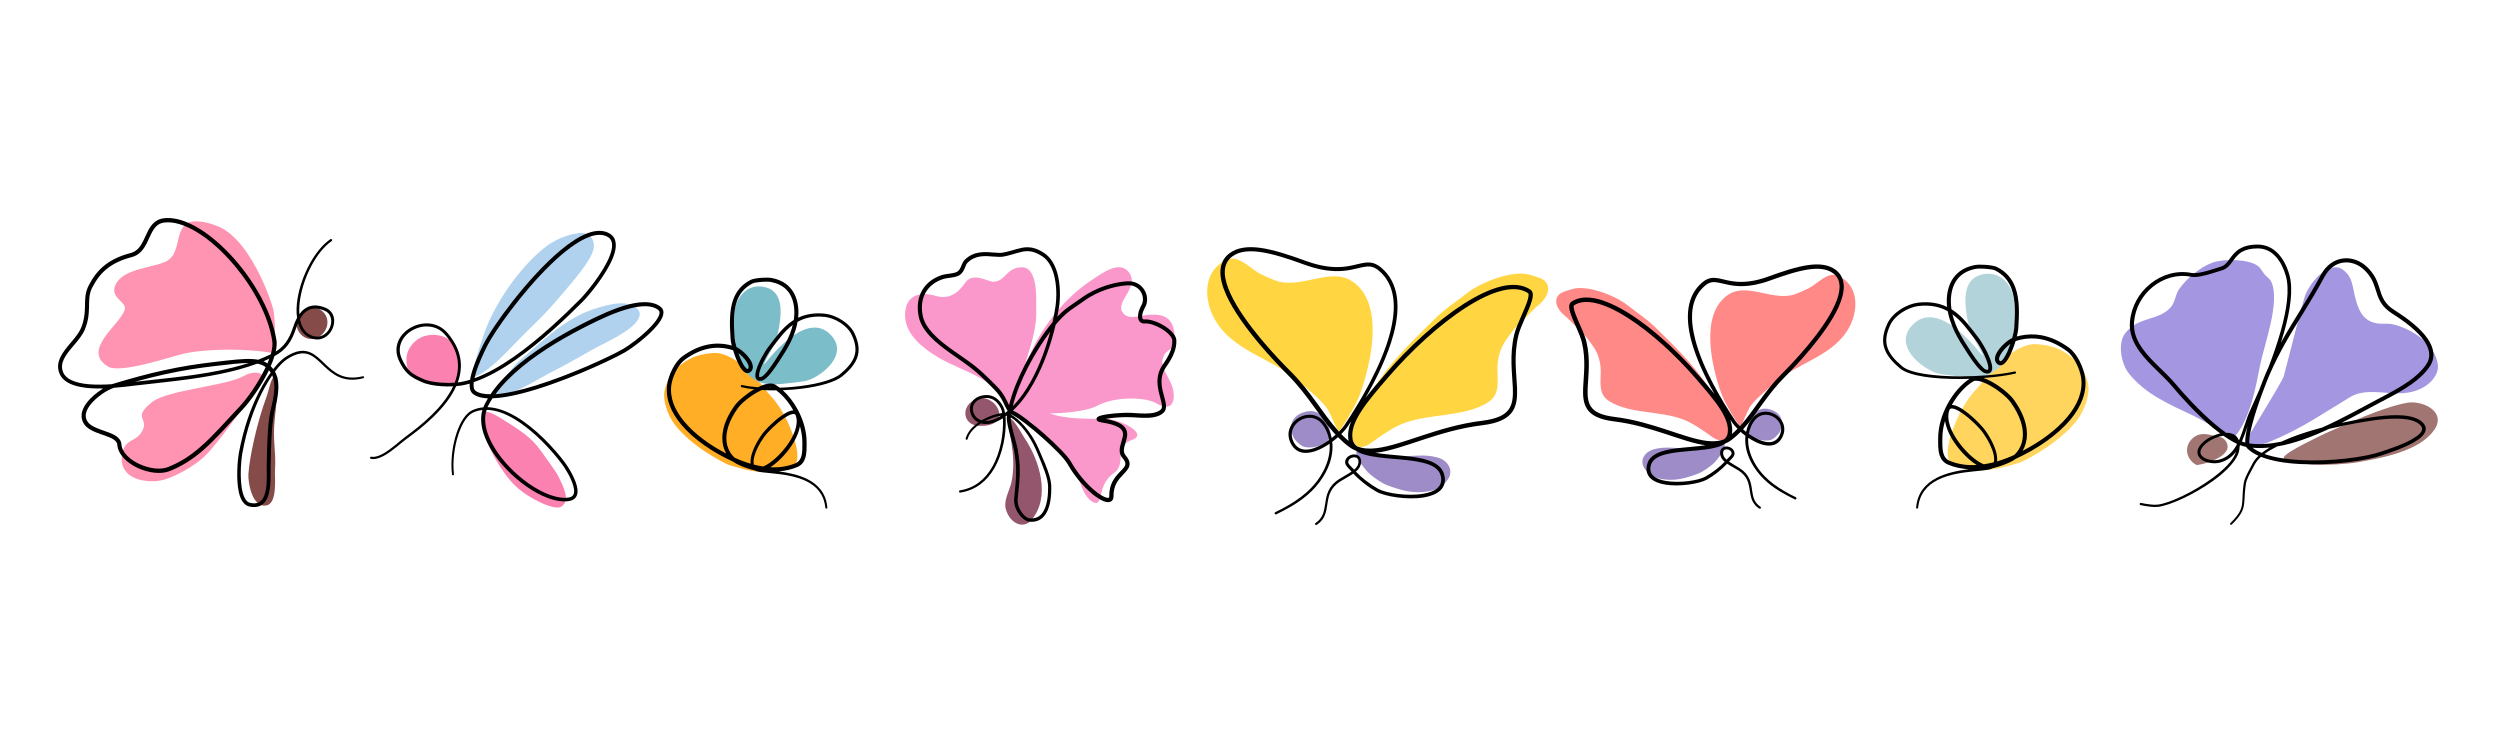 <?xml version="1.0" encoding="utf-8"?>
<!-- Generator: Adobe Illustrator 28.0.0, SVG Export Plug-In . SVG Version: 6.00 Build 0)  -->
<svg version="1.1" id="Layer_1" xmlns="http://www.w3.org/2000/svg" xmlns:xlink="http://www.w3.org/1999/xlink" x="0px" y="0px"
	 viewBox="0 0 5000 1500" style="enable-background:new 0 0 5000 1500;" xml:space="preserve">
<style type="text/css">
	.st0{fill-rule:evenodd;clip-rule:evenodd;fill:#FF94B2;}
	.st1{fill-rule:evenodd;clip-rule:evenodd;fill:#854B49;}
	.st2{fill-rule:evenodd;clip-rule:evenodd;}
	.st3{fill-rule:evenodd;clip-rule:evenodd;fill:#B0D2EE;}
	.st4{fill-rule:evenodd;clip-rule:evenodd;fill:#FB81B0;}
	.st5{fill-rule:evenodd;clip-rule:evenodd;fill:#FFD641;}
	.st6{fill-rule:evenodd;clip-rule:evenodd;fill:#9D8CC7;}
	.st7{fill-rule:evenodd;clip-rule:evenodd;fill:#FFD55E;}
	.st8{fill-rule:evenodd;clip-rule:evenodd;fill:#B1D3D9;}
	.st9{fill-rule:evenodd;clip-rule:evenodd;fill:#FFAE26;}
	.st10{fill-rule:evenodd;clip-rule:evenodd;fill:#7CBDCA;}
	.st11{fill-rule:evenodd;clip-rule:evenodd;fill:#A496E0;}
	.st12{fill-rule:evenodd;clip-rule:evenodd;fill:#A17571;}
	.st13{fill-rule:evenodd;clip-rule:evenodd;fill:#FA98CB;}
	.st14{fill-rule:evenodd;clip-rule:evenodd;fill:#93566D;}
	.st15{fill-rule:evenodd;clip-rule:evenodd;fill:#FF8987;}
</style>
<path class="st0" d="M539.9,705.1c14.8,2.5,10.2-75.2,6.1-88.6c-15.3-51-54.3-136.2-103.6-160.9c-8.2-4.1-18.2-7.6-27.1-9.8
	c-80.2-20-42,58.3-84.4,77.6c-28.2,12.8-83.8,13.9-99.5,45.2c-13.6,27.3,22.7,34.5,18.1,50.5c-8.6,30.1-87.5,80.3-33.9,113.8
	c24.5,15.3,124.1-19.1,150.5-25.2C413.8,696.7,493.6,697.3,539.9,705.1"/>
<path class="st0" d="M523.1,757.7c8-14.4-18.4-15.8-33.5-6.7c-35.4,21.3-154.1,28-185.9,53.5c-38.5,30.8-7.8,31.5-17.6,54.1
	c-11.6,26.9-34.6,16.4-41.3,46.5c-10.3,46.2,33.4,60.3,69.4,57c28.4-2.6,76.3-30.5,97.2-51.5C438.4,883.9,505.2,789.9,523.1,757.7"
	/>
<path class="st1" d="M550,833.2c4.8-41.2,5.7-79.9,3.9-80.7c-11.1-5.5-14.9,25.2-21.2,42.1c-18.3,49.5-33.5,117.8-35.9,153.6
	c-1.1,17,7.9,69.3,36.9,62.4c21.8-5.2,15.4-57.4,16.3-70.3C552.7,900.2,544.3,882,550,833.2"/>
<path class="st1" d="M620.7,677.9c-17.7-1-31.9-20.6-26.3-36.9c5.7-16.6,27.9-32.9,45.7-21.9C669.8,637.5,650.5,679.6,620.7,677.9"
	/>
<path class="st2" d="M206.4,776.9c-11.6,7.1-24.5,17.4-33.1,28.9c-10.4,13.8-14.4,29.2-4.7,43c5.1,7.2,13.7,12.1,23.5,16
	c12.5,5.1,26.8,8.5,35.7,14.6c3.8,2.6,6.5,5.8,6.8,10.2c1.4,19.2,19.3,36.5,41.6,46.7c20.9,9.5,45.5,12.7,62.5,6.1
	c25.4-9.9,46.4-23.7,66.1-40.6c26.4-22.6,50.5-50.8,80.3-82.5c16.2-17.2,37.7-47.8,52.1-77.4l0.7-1.4c1.3,1.4,2.4,3,3.5,4.6
	c-7.6,10.4-15.5,23.3-23.3,38.4c-15.9,31-31,72-40.4,122.6c-2.4,13.1-6,51.9,0,78.5c3.4,15,10.3,26.1,21,28.5
	c9.3,2,16.5,1.1,22.2-1.7c6.8-3.3,11.4-9.4,14.5-17.1c7.5-18.4,5.5-46.5,5.8-61.2c0.5-24.2,1-48.3,2.5-69.6
	c1.2-17.7,3.1-33.4,6.2-45.3c6.3-24.3,7.9-41.7,6.3-54.7c-1-8.2-3.2-14.8-6.4-20.3c9-11.9,17.2-19.9,23.4-24.1
	c20.4-13.7,34.5-14.7,46.4-9.4c10.1,4.5,18.6,13.3,27.9,22.1c18.2,17.3,39.3,34.8,79.1,24.7c1.1-0.3,1.8-1.4,1.5-2.5
	c-0.3-1.1-1.4-1.8-2.5-1.5c-37.9,9.3-57.7-7.6-74.9-24.1c-9.7-9.3-18.5-18.4-29.1-23.2c-13.1-6-28.8-5.6-51.5,9.4
	c-6.3,4.2-14.6,12.1-23.7,23.6c-1.5-2.1-3.2-4-5-5.8c3-6.9,5.6-13.7,7.5-20.2c11.5-6,20.2-13.5,27.1-22.6c6.9-9.2,11.9-20.1,16-32.7
	c1.2-3.8,2.6-7.5,4.1-11c0.4,1.5,0.9,2.9,1.4,4.3c4.6,12.9,13,22.4,25.7,26.8c19.1,6.6,34.6-4.2,41.5-18.8
	c7.3-15.6,4.5-35.3-13.9-42.8c-18.3-7.5-32.1-5.1-42.5,2.9c-3.6,2.7-6.7,6.2-9.6,10.1c-0.7-9.9,0-20.8,1.9-32.1
	c7.3-43.7,32.5-93.2,62.7-114.1c1-0.7,1.3-2.1,0.6-3.2c-0.7-1-2.1-1.3-3.2-0.6c-31.2,21.3-57.5,72-65.3,116.9
	c-2.5,14.4-3.1,28.2-1.3,40.3c-3.1,5.7-5.8,12.2-8,19.1c-3.9,11.9-8.6,22.1-15.1,30.8c-5.2,6.9-11.5,12.7-19.5,17.6
	c1.8-8.4,2.4-16.1,1.4-22.6c-9.8-62.3-52.3-132.2-101.7-181.2c-21.9-21.7-45.2-39.3-67.6-50.4c-19.8-9.8-38.9-14.4-55.8-12.4
	c-8.6,1-15.1,4.4-20.3,9.2c-9.5,8.8-14.5,22.8-20.8,35.7c-5.5,11-12.1,21.1-25.3,24.6c-21.5,5.6-37.4,13.4-49.8,22.7
	c-16.2,12.1-26.2,26.7-34.4,42.6c-3,5.9-4.8,11.7-5.8,17.5c-1.5,9-1.3,18.2-1.6,28.1c-0.4,11.4-1.5,24-7.7,39
	c-4.1,9.8-11.9,19.1-19.8,28.5c-8.3,9.8-16.7,19.7-21.6,30.1c-5,10.5-6.5,21.4-1.5,33.2c6.1,14.1,21.4,22.2,40.9,26
	C174.2,776.7,190.4,777.3,206.4,776.9z M544.4,750.8c-6.8,9.8-13.9,21.7-20.9,35.6c-15.4,30.7-30.1,71.2-39,121.1
	c-2,11-4.7,40.6-1.5,65c1.2,9.3,3.3,17.8,6.8,24.1c2.6,4.8,6,8.2,10.6,9.2c7.2,1.6,12.8,1,17.2-1.2c5.1-2.6,8.4-7.3,10.8-13.1
	c7.1-17.6,4.8-44.4,5-58.5c0.5-24.3,0.9-48.6,2.4-70c1.2-18.3,3.2-34.4,6.4-46.8c5.9-22.9,7.5-39.4,6-51.7
	C547.4,759.3,546.2,754.8,544.4,750.8z M514.5,727.3c-23.8,8.8-49.3,15.6-75.5,20.9c-57,11.7-117.1,16.8-169.3,23
	c-9.9,1.2-24.8,3.1-41.5,4.4l-1.1,0.3c-11.6,3.5-34.5,17.8-47.2,34.7c-8,10.7-12,22.5-4.5,33.1c5.3,7.4,15.4,11.6,25.8,15.4
	c11.5,4.2,23.4,7.7,31.3,13.2c6,4.2,9.9,9.5,10.4,16.5c1.2,16.6,17.5,30.9,36.7,39.6c18.8,8.5,40.7,11.8,55.9,5.9
	c24.5-9.5,44.7-22.8,63.6-39.1c26.2-22.4,50.1-50.4,79.7-81.8c15.8-16.7,36.6-46.5,50.7-75.3c0.6-1.3,1.2-2.6,1.8-3.9
	C526.7,730.8,521.2,728.6,514.5,727.3z M541.5,708.6c2.9-10,4.2-19.1,3-26.6c-7.9-50.7-38.2-106.5-76-151.3
	c-23.8-28.3-50.6-52.2-76.7-67.6c-22.4-13.2-44.2-20.3-63-18.1c-6.6,0.8-11.6,3.3-15.6,7c-8.8,8.2-13.1,21.4-19.1,33.3
	c-6.5,13.1-14.8,24.8-30.6,28.9c-20.3,5.3-35.3,12.5-47,21.3c-15.1,11.3-24.4,25-32.1,39.8c-4.8,9.2-5.8,18.1-6.1,27.5
	c-0.4,9.5,0,19.4-1.6,30.6c-1.1,7.9-3.2,16.5-7.1,25.9c-4.4,10.5-12.7,20.6-21.2,30.6c-7.9,9.3-15.9,18.6-20.6,28.3
	c-4,8.4-5.4,17.2-1.4,26.6c2.8,6.7,8.4,11.5,15.5,15.1c9.4,4.7,21.5,7.3,34.6,8.5c15.2,1.4,31.8,1,47.2,0c0.3-0.1,0.6-0.2,0.9-0.3
	c39.5-12,72.1-20.7,101.3-27.1c37.7-8.4,69.8-13.2,103.6-17.1c34.8-4.1,59-7,76.6-5.7c3.6,0.2,7,0.7,10.2,1.3
	C525,716,533.4,712.5,541.5,708.6z M497.5,726c-16.4,0-37.9,2.6-66.9,6c-33.5,3.9-65.3,8.7-102.7,17c-17.8,4-36.9,8.7-58,14.6
	c51.7-6,111.2-10.9,167.7-22.3C458.1,737.2,478.3,732.2,497.5,726z M538.6,717.4c-3.8,1.8-7.7,3.4-11.6,5.1c2.8,1.2,5.5,2.6,7.9,4.4
	C536.2,723.6,537.5,720.5,538.6,717.4z M599.9,638.2c0.7,3.6,1.6,7,2.8,10.2c4.1,11.2,11.3,19.6,22.4,23.3
	c15.9,5.4,28.7-3.8,34.3-15.9c5.9-12.6,4-28.7-10.9-34.7c-15.7-6.3-27.5-4.7-36.4,2.2C607.2,626.9,603.3,632.1,599.9,638.2"/>
<path class="st3" d="M948.1,754.2c-3-3.7-0.1-19.9,0.9-24.5c4.6-20.7,10.6-35.1,16.9-55.3c19.3-61.9,71.3-137.4,121.7-177.9
	c20-16.1,44.9-27.2,70.3-30.4c18.8-2.4,33.2,11.9,29.3,31.4c-5,25.3-45.9,70.1-62.1,89.7c-20.4,24.6-42.6,48.2-65.7,70.1
	c-21.9,20.8-40.6,42.5-62.6,62.9C984,732.1,964.4,748.7,948.1,754.2"/>
<path class="st3" d="M992,791.7c-4.9,0.3,2.2-13.1,5.7-18.2c13.7-20.2,27.8-40.8,46.4-56.6c43.2-36.8,86.7-79.6,141.3-98
	c20-6.7,51.4-16.4,71.7-10.5c11.3,3.3,26.6,10.9,21.3,25.8c-9.5,26.4-69.7,51.6-92.9,64.7c-26.4,14.9-52.3,29.9-79.4,43.6
	C1071.5,759.8,1031.3,789.2,992,791.7"/>
<path class="st4" d="M970,867.3c-2.5-15.8-0.9-45,1-44.6c15.5,3.9,19.8,7,39.7,19.4c28.1,17.4,52.9,33.7,70.7,59.1
	c6.2,8.9,31.8,43.4,35.8,52.3c7.3,16.1,25.9,47.2,4.9,60.1c-12.6,7.8-62.5-14.9-90.1-40.7C1002,944.8,973.9,891.5,970,867.3"/>
<path class="st4" d="M918.2,724.6c0.5,22.5,1.4,43.8-21.8,44.8c-10.2,0.4-60.3-9.4-66.8-17.4c-4.7-5.8-13.9-11.9-15.5-19.4
	c-4.8-23.3,3.8-40,18.9-52.2c23.4-18.8,68.7-12.6,80.3,17.1C916.8,706.4,918,715.1,918.2,724.6"/>
<path class="st2" d="M940.3,759.5c-6.2,1.9-12.3,3.4-18.4,4.5c-2,0.3-4.1,0.6-6.4,0.9c0.2-0.4,0.3-0.9,0.5-1.3
	c10.8-30.6,8-63.9-21.2-97.9c-19.3-22.4-49-23.2-71.4-11.5c-23.4,12.2-38.5,37.8-26,66.2c5.5,12.5,11.6,20.8,17.9,26.8
	c9.1,8.7,18.7,12.5,27.4,16.6c10.3,4.9,25.1,7.6,39.9,8.6c8.1,0.6,16.2,0.6,23.6,0.3c-19.6,42.2-64.2,78.1-95.3,100.8
	c-10.7,7.8-28.7,25.3-46,34.5c-7.9,4.2-15.5,6.7-22.2,5.4c-1.2-0.2-2.3,0.5-2.6,1.7c-0.2,1.2,0.5,2.3,1.7,2.6
	c7.6,1.5,16.3-1,25.2-5.7c17.5-9.2,35.8-26.7,46.7-34.6c32.4-23.4,79.1-61,98.7-105.1c3.9-0.3,7.6-0.8,10.7-1.3
	c5.3-0.9,10.8-2.2,16.2-3.7c-0.2,4.1,0,7.8,0.8,10.9c1.1,4.3,3.1,7.6,6.1,9.9c6.8,5.2,16.9,8.1,29.3,8.7l0.4,0
	c-2.5,4.1-4.8,8.3-6.9,12.5c-0.9,1.8-1.7,3.6-2.4,5.4c-7.5,0.6-14.8,2.5-21.9,5.7c-13.1,5.9-24.3,23.6-31.7,45.9
	c-8.5,25.4-12.2,56.8-9,82.6c0.1,1.1,1.1,1.9,2.2,1.7c1.1-0.1,1.9-1.1,1.7-2.2c-3-25.3,0.9-55.9,9.3-80.7
	c7.1-20.7,17.2-37.4,29.4-42.8c5.9-2.6,11.9-4.2,18.1-4.9c-4.1,14.6-2.9,30.7,2.4,47.1c7.9,24.6,25,50.1,46.3,72.1
	c24.5,25.5,54.5,46.5,81.9,56.7c15.7,5.9,30.7,8.2,43.3,6.1c6.4-1.1,10.6-3.9,13.2-7.6c2.7-3.9,3.7-8.9,3.2-14.6
	c-1.3-18.8-18.3-45.8-25.7-55.6c-20.9-27.7-58-68-97.8-91.3c-18.7-10.9-37.9-18-56.5-18.6c0.3-0.6,0.5-1.1,0.8-1.7
	c2.7-5.4,5.8-10.7,9.2-16c16.4-0.5,36.1-3.9,57.4-9.3c76.8-19.3,174.1-63.7,207.3-82.5c14.1-8,47.2-32.6,64.8-54.2
	c5.8-7.1,10-13.9,11.6-19.8c1.9-7,0.6-12.9-4.8-17.2c-14.3-11.5-37.4-11.2-61.8-5.3c-31.5,7.7-65.6,24.5-84.8,34.1
	c-41.6,20.8-93.3,49.8-136,85c-22.8,18.7-43,39.2-57.8,61.1c-12.9,0-23.3-2-30-7.1c-2.2-1.7-3.2-4.5-3.6-8c-0.3-2.7-0.3-5.8,0.1-9.1
	c27.2-9.1,55.8-25.2,83.5-44.5c52.7-36.6,102.6-84.5,134.9-116.8c10.3-10.2,47.5-54.1,60.9-89.4c7.7-20.2,7.2-37.8-7.1-46.4
	c-12.1-7.3-27.1-7.1-43.6-1.1c-16.7,6-35.1,18-54,33.6c-66.3,54.8-137.9,154.2-154.8,188.1c-8,16.1-21.5,44.7-26.3,67.1
	C940.8,756.6,940.5,758.1,940.3,759.5z M973.2,819.7c-4.6,13.9-3.5,29.3,1.5,45.1c7.6,23.6,24.1,48,44.4,69.2
	c23.6,24.7,52.5,45.1,79,55.1c14.3,5.4,27.9,7.8,39.5,5.9c3.2-0.5,5.6-1.6,7.3-3.2c4.4-4.2,4-11.3,1.9-19.2
	c-4.2-16.6-16.8-36.3-22.7-44.2c-20.3-27.3-56.5-67.2-95.4-90.3C1010.5,827.2,991.5,820,973.2,819.7z M991,788.4
	c22.6-1.6,50.7-8.2,80.1-17.3c69.6-21.5,146.3-56.9,174.9-73.1c11.8-6.7,37.1-25.2,54.8-43.7c8.8-9.1,15.7-18.1,17.8-25.5
	c1-3.5,0.7-6.6-2-8.7c-12.7-10.2-33.2-9-54.9-3.7c-30.9,7.5-64.2,24.1-83.2,33.5c-41.1,20.5-92.3,49.2-134.6,84
	C1023.5,750.7,1005.1,769,991,788.4z M909.3,765.4c0.5-1.2,0.9-2.5,1.4-3.7c10-28.9,7.1-60.3-20.5-92.1c-17.3-20-43.9-20.4-63.8-9.9
	c-20.4,10.8-34,33.1-22.9,57.9c5.1,11.4,10.7,19.1,16.5,24.6c8.6,8.1,17.5,11.5,25.7,15.3c9.7,4.6,23.6,6.9,37.4,7.8
	C892.3,766,901.4,765.9,909.3,765.4z M949,756.5c25.5-9.2,52-24.5,77.9-42.5c52.2-36.4,101.7-84.1,133.7-116.2
	c9.9-10,46.1-52.5,59.1-86.8c2.9-7.5,4.6-14.7,4.5-20.9c-0.1-6.8-2.5-12.5-8.4-16c-10.3-6.2-22.9-5.5-36.9-0.4
	c-23.5,8.5-50.5,29.5-77.2,55.3c-57.2,55.4-112.6,133.5-127.2,162.6c-6.7,13.4-17.3,35.8-23.1,55.6
	C950.5,750.5,949.7,753.6,949,756.5"/>
<path class="st5" d="M2704.6,876.3c-3.4-24.7,16.6-58.2,27.6-76.3c6.1-10,12.8-20.2,20.5-31.5c22.2-32.4,49.7-63.9,77.5-91.7
	c12.6-12.5,29.1-29.3,42-41.6c20.7-19.6,39.8-31.7,62.2-49.2c27.3-21.4,92.3-47.6,127.3-35.9c7.9,2.6,22.6,6,28.5,12.3
	c14.6,15.7,0.5,36.5-12.4,47.1c-17,14-24.9,25.5-40.6,39.4c-8.7,7.7-15,17.4-21.9,26.6c-12.2,16.3-18.5,32.8-20.1,52.8
	c-2.3,27.5,8.9,59-19.7,76.8c-46.4,28.9-113.4,21.6-165.9,40.6c-19.6,7.1-37.7,19.3-54.7,31c-9.6,6.6-19.9,16.4-32.2,17.4
	C2714.1,894.9,2706,886.8,2704.6,876.3"/>
<path class="st5" d="M2720.3,787.7c-9.3,26.1-42,78.4-43.8,75.1c-6.7-12.3-15.1-33.6-20.2-42.6c-10.1-17.9-49.7-49.3-58.5-57.1
	c-53.7-47.6-136.5-60.7-171.3-130.1c-20.1-40.1-18.3-95.2,29.2-114.1c22.3-8.9,46,19.3,64.2,28.4c9.8,4.9,29.3,14.1,39.8,16.4
	c49,10.5,103.4-28.5,144.6-1.1C2770.6,606.6,2741.7,728,2720.3,787.7"/>
<path class="st6" d="M2712.5,905.4c0-8.2,25.4,3.3,33.8,4.7c14,2.3,37.6,2.7,51.9,2.7c17,0,30.2-1.8,47-1.8c11,0,26.9,2,37.1,6.7
	c16.9,7.8,24.7,26.9,12.4,42.6c-8.2,10.4-18,19.1-38.2,22.4c-30.3,5-53.4-1.6-82.1-12.3c-11.7-4.4-25.1-14.2-34.8-22.4
	C2732.3,942,2712.5,917.7,2712.5,905.4"/>
<path class="st6" d="M2610.2,894.2c-8.7-1.4-21-14.2-23.6-20.2c-7.9-17.9-6.7-40.3,20.2-49.3c22.7-7.5,36.6,2.3,47.2,21.3
	c11.2,20.2,9,34.7-10.1,43.7C2637.4,892.8,2623.7,896.4,2610.2,894.2"/>
<path class="st2" d="M2671.5,869.2c-2.6,2.3-5.3,4.6-8.1,6.8c-3.7-18-12.7-31.3-20.6-37.9c-15-12.7-35.7-10.4-49.8,0.3
	c-13.8,10.4-21.3,28.7-11.6,48.2c10.2,20.5,29.4,22.6,49.6,15.6c9.5-3.3,19.2-8.6,28.2-14.8c0.2,2.5,0.3,5.1,0.2,7.8
	c-0.2,16.2-5.1,35.1-17.8,55.8c-10.9,17.7-24.9,31.6-39.9,43c-16.8,12.8-34.8,22.3-51.1,30.3c-1.2,0.6-1.7,2-1.1,3.2
	c0.6,1.2,2,1.7,3.2,1.1c19.6-9.6,41.8-21.3,61.5-38.1c11.9-10.1,22.9-22.1,31.9-36.6c13.5-21.6,18.6-41.5,18.9-58.5
	c0.1-4.1-0.1-8-0.6-11.7c4.1-3.1,8-6.2,11.6-9.4c6.9,7.1,14.2,13.6,22.1,19.5c4,3,8.3,5.4,12.8,7.2c5.2,3.6,11.7,6.4,19.2,8.5
	c32,9.3,82.1,7.3,116.6,16.2c17.9,4.6,31.6,11.9,34.9,26.5c4.9,21.5-12.3,31.4-34.8,35.3c-31.7,5.5-74.4-1.1-90.3-9.8
	c-7.6-4.2-16.3-9.9-24.8-16.5c-7.1-5.5-14-11.6-20-18l0.5-0.4c4.8-4.2,8.3-8.9,9.4-14.3c1.3-6.2,0.4-10.7-1.6-13.8
	c-2-3-5-4.8-8.4-5.5c-7.7-1.6-17.3,2.7-20.2,9.8c-1.7,4.2-1.4,7.5,0.2,10.7c1.9,3.8,6.1,7.5,11.5,13.4c-7.6,5.3-16.9,10-25,15.2
	c-11.2,7.3-17.6,15.3-21.4,23.7c-4.3,9.4-5.4,19.2-6.9,28.7c-2,13.2-4.5,25.8-18.8,35.4c-1,0.7-1.3,2-0.6,3c0.7,1,2,1.3,3,0.6
	c13-8.6,17.3-19.4,19.6-31.1c2.3-11.2,2.6-23.2,8-34.5c3.6-7.6,9.5-14.9,19.8-21.4c8.3-5.3,18-10.1,25.8-15.5
	c6.3,6.8,13.5,13.3,21,19.2c8.7,6.9,17.7,12.8,25.5,17.2c16.6,9.3,61.4,16.8,94.7,11.2c27.3-4.6,46.8-17.9,41-44.1
	c-3.3-15-15.2-24.2-32-30c-28.8-9.9-72.6-9.5-106.4-15.1c0.9-0.1,1.9-0.2,2.8-0.3c52.6-6.2,124.4-44.3,211.2-54.8
	c33.9-4.1,51.6-14,60.8-27.8c8.1-12.3,9.6-28,8.9-46.7c-1.1-28.5-7.1-64.3,2.6-104.8c4.8-20.1,21.5-50.2,27-69.6
	c1.7-6,2.4-11.1,1.7-14.9c-0.6-3.4-2.2-5.9-4.7-7.6c-15.1-10-34.7-11.7-57-6.6c-23.1,5.3-49.3,17.9-76.6,35.3
	c-53.3,34.2-110.5,87-155.4,139.1c-14.8,17.1-29,33.6-41.1,49.4c22.6-39.1,45.2-85.2,56.7-128.9c13.8-52.8,11.2-102.1-25.4-132.6
	c-15-12.5-27.5-11-44.2-7.1c-15.1,3.5-33.9,9-62.6,5.2c-12.6-1.7-27-5.1-43.8-11.2c-32.8-12-63.5-22.1-89.8-25.9
	c-25.3-3.6-46.8-1.1-62.6,10.7c-24.1,18-22,49.2-6.3,83.9c28.2,62.1,99.5,136,122.6,159.1c40.2,40.1,63.9,84.4,94.2,118.1
	L2671.5,869.2z M2708.3,939.2l0.6-0.5c3.8-3.4,6.7-7.1,7.6-11.4c1.6-7.8-1.3-11.7-5.7-12.5c-5.1-1-11.7,1.6-13.6,6.4
	c-0.9,2.3-0.8,4.1,0,5.8C2699,930.3,2703.1,933.7,2708.3,939.2z M2658.2,879.9c-3.1-17.8-11.7-30.8-19.3-37.2
	c-12.8-10.7-30.2-8.4-42.1,0.7c-11.5,8.8-17.8,24.1-9.6,40.4c8.6,17.1,24.7,18.1,41.6,12.2C2638.8,892.5,2649,886.6,2658.2,879.9z
	 M2713.8,892.5c11.3,4.8,24.3,5.6,38.8,3.9c52.6-6.2,124.4-44.3,211.1-54.8c30.2-3.7,46.4-11.6,54.5-23.9c7.2-10.9,8.1-25,7.5-41.5
	c-1.1-29.2-7.1-65.8,2.8-107.1c4.8-20.2,21.5-50.5,27.1-70c1.1-3.8,1.7-7,1.6-9.7c-0.1-1.4-0.1-2.5-1-3.1
	c-13.3-8.8-30.6-9.9-50.2-5.4c-22.3,5.1-47.6,17.3-73.8,34.1c-52.7,33.7-109.2,86-153.6,137.4c-22,25.4-42.9,49.4-57,71.7
	c-12.4,19.6-19.4,37.8-16.3,54.7C2706.4,884.6,2709.4,889,2713.8,892.5z M2702.4,842.5c-2.5,3.8-5,7.5-7.3,11
	c-2.9,4.4-7.3,9.4-12.6,14.7c4.7,4.9,9.6,9.4,14.8,13.7c-0.1-0.5-0.2-1-0.3-1.5C2694.9,868.4,2697,855.8,2702.4,842.5z
	 M2677.9,863.2c4.8-4.8,8.8-9.5,11.4-13.6c29.3-43.9,73.5-117,90.9-184.4c12.8-49.5,11.3-95.9-23.1-124.4c-10.8-8.9-20-8.9-31.3-6.6
	c-14,2.8-30.8,8.7-55.7,8c-16.4-0.5-36.4-3.8-61.4-12.9c-32.2-11.7-62.3-21.7-88.1-25.3c-22.7-3.2-42.1-1.5-56.3,9.1
	c-11.2,8.4-15.3,20.2-14.7,34c0.6,12,4.7,25.4,11.1,39.5c27.8,61.1,98.1,133.7,121,156.4c40.3,40.2,64.2,84.7,94.6,118.4
	L2677.9,863.2"/>
<path class="st7" d="M3903.6,864.7c14.7-42.2,31.5-66,43.6-80.4c7.8-9.2,10.2-10.8,15.7-18.5c5.7-8,51.6-68.1,97.8-76.9
	c12.4-2.4,42.4,2,58.2,9.9c32.9,16.5,50.5,39.5,57.1,68.1c4.8,20.6-6.6,53.8-22,73.6c-25.4,32.7-69,62.6-108.8,82.4
	c-7,3.5-50.5,16.5-70.3,16.5c-26.5,0-53.1-1.7-73.6-15.4C3890.4,916.6,3896.3,885.7,3903.6,864.7"/>
<path class="st8" d="M3981.6,747.1c-13.2,8.8-45.1,7.9-53.8,6.6c-13.1-2-44-3.3-58.2-8.8c-28.4-10.9-82-53.2-46.1-93.4
	c55.5-62.2,144.4,66.2,142.8,61.5c-5.5-16.5-23.7-40.3-28.6-61.5c-10.7-46.4-12.9-91.2,23-101.7c39.6-11.6,66,20.7,68.1,56.9
	c2.6,44.2,1.4,88.2-23.6,120.8C3998.7,736,3991.7,740.4,3981.6,747.1"/>
<path class="st2" d="M3894.2,613.9c-15.4-7.4-34.2-11.3-58-8.6c-10.7,1.2-24.1,6.1-36,14c-11,7.3-20.7,17.1-25.9,28.7
	c-8.6,19.1-10.5,34.9-5.1,50c4.7,13,14.8,25.5,31.4,39.2c9,7.4,26.1,12.8,47.5,16.2c21.5,3.4,47.5,4.8,73.9,4.6
	c5.6,0,11.3-0.2,16.9-0.3c-16.6,11-32.5,29.2-44.1,50.7c-11.3,20.9-18.5,45-18.5,68.3c0,10-0.6,23.1,2.9,33.7
	c2.7,8.1,7.5,14.8,16.1,18.5c13.5,5.8,27.7,8.7,42.1,9.5c-20.6,2.6-44.4,7.1-64.1,17.3c-21.6,11.2-38.4,29.2-41.1,59.3
	c-0.1,1.1,0.7,2.1,1.9,2.2c1.1,0.1,2.1-0.7,2.2-1.8c2.8-28.3,18.7-45.2,39.1-55.5c23-11.6,51.5-15.1,73.7-17.3
	c15-1.5,27.3-2.5,33.4-4.8c1-0.4,2-0.9,2.9-1.4c5.5-1.2,11.8-3,17.9-5.2c11.7-4.1,23-9.4,28.4-13.7l0.1,0
	c41.4-19,82.6-46.5,109.2-78.5c21.6-26,33.6-55.1,29.1-85c-1.3-8.8-5.2-20.7-10.9-31.9c-5.5-10.7-12.8-20.6-21.2-26.7
	c-8.6-6.2-17.4-11.5-26.3-15.6c-9.6-4.4-19.3-7.6-29.3-9.4c-6.8-1.2-13.6-1.8-20.6-1.6c-6.7,0.1-13.6,0.9-20.5,2.3
	c-2.4,0.5-4.9,1.1-7.4,1.8l-0.3,0.1c1.6-6.4,2.6-11.9,2.9-15.6c2-29.5,2.9-58.6-5.7-82.1c-6.3-17.3-17.6-31.8-37.2-41.5
	c-3.4-1.7-12.6-3.4-22.2-4.1c-8.2-0.6-16.8-0.6-22.2,0.5c-15.3,3.1-28.1,9.4-37.6,19.6c-8.8,9.4-14.8,22.1-17.2,38.7
	C3893.3,596.8,3893.3,605.4,3894.2,613.9z M3890,841.9c-3.4,11.4-5.3,23.2-5.3,34.9c0,9.2-0.7,21.3,2.5,31.1
	c1.9,5.8,5.3,10.8,11.4,13.4c17.4,7.4,36,9.8,54.7,8.7c-2.4-1.5-4.9-3.2-7.4-5.1c-14.8-11.2-30.8-28.5-42-47.1
	C3896.9,865.9,3891.8,853.6,3890,841.9z M3987.6,924.5c1.3-4.4,0.9-10.3-0.8-17c-3-12.2-10.4-27-21-42.1c-6.3-9-24-26.9-40.4-38.4
	c-6.9-4.8-13.6-8.6-18.9-9.7c-2.4-0.5-4.5-0.6-6,0.5c-0.9,0.6-1.6,1.7-2,3.1c-6.4,19.3,4.5,43.9,20.1,64.9
	c15.1,20.3,34.8,37.5,49.1,42.8C3974.3,927.6,3980.9,926.2,3987.6,924.5z M4028.5,909.9c3.7-3.4,6.8-7.2,9.3-11.4
	c2.7-4.5,4.8-9.4,6.1-14.6c3.1-12.2,2.4-26.2-2.6-41.4c-4-12-10.6-24.8-20.1-38c-7.7-10.6-25.6-25.1-42.8-34.3
	c-8.4-4.5-16.7-7.8-23.4-8.6c-3.4-0.4-6.3-0.2-8.5,1.1c-16,9.6-31.4,26.7-42.8,47.1c4.8,0,11,2.3,17.6,6.2
	c18.9,11,42.3,34.8,49.9,45.7c13.6,19.5,21.8,38.7,23,52.8c0.3,3,0.2,5.8-0.2,8.3C4005.9,919.3,4017.6,914.9,4028.5,909.9z
	 M4024.4,676c2.2-7.9,3.7-14.9,4-19.3c1.9-28.3,3-56.2-5.2-78.8c-5.6-15.4-15.7-28.3-33.1-37.1c-2.9-1.5-10.9-2.7-19.2-3.3
	c-7.4-0.6-15.1-0.6-19.9,0.3c-13.5,2.7-24.9,8.2-33.3,17.2c-7.8,8.3-13,19.7-15.1,34.4c-1.4,9.7-1.1,19.5,0.4,29.2
	c1.2,0.7,2.3,1.5,3.5,2.2c21.2,14.3,35.3,35.4,48.9,52.5c9.8,12.3,22.8,35.7,27.3,51.9c1.5,5.4,2.1,10.1,1.5,13.5
	c-0.5,3.3-2,5.6-4.2,7c-2.3,1.4-5.6,2-10.3,0.6c-4.8-1.4-11.4-7.6-18.5-16.5c-9.9-12.5-21.1-30.3-29.9-44.4
	c-8.7-14.1-16.5-29.7-21.6-46.1c-1.7-5.6-3.1-11.2-4.2-16.9c-15.1-8.4-33.9-13.1-58.4-10.4c-9.9,1.1-22.1,5.6-33.1,12.8
	c-10,6.6-18.9,15.3-23.7,25.8c-7.9,17.3-10,31.6-5.1,45.3c4.3,12.2,13.9,23.9,29.4,36.8c8.4,7,24.5,11.9,44.6,15.1
	c21.2,3.4,46.9,5,73,4.9c18.2,0,36.7-0.8,53.9-2.3c20.1-1.7,38.6-4.2,53.3-7.5c1.2-0.3,2.4,0.5,2.7,1.7s-0.5,2.4-1.7,2.7
	c-14.9,3.4-33.6,6.1-53.9,7.9c-3,0.3-6.1,0.5-9.2,0.8c4.8,1.7,9.9,4,15,6.7c18.4,9.9,37.4,25.5,45.6,36.8
	c12.4,17.2,20.1,33.8,23.7,49.1c3.2,13.5,3.1,26,0.2,37.1c-1.5,5.7-3.7,11-6.5,15.9c34.4-17.8,67.3-41.3,89.6-68.2
	c20-24.1,31.5-50.7,27.3-78.4c-1.2-8.1-4.8-19-10.1-29.3c-4.9-9.5-11.2-18.4-18.7-23.8c-8.2-5.9-16.4-10.9-24.9-14.8
	c-8.9-4.1-18-7.1-27.3-8.8c-6.2-1.1-12.6-1.6-19-1.5c-6.2,0.1-12.6,0.8-19,2.1c-2.3,0.5-4.6,1-6.9,1.7c-1.7,0.5-3.4,1-5.1,1.5
	c-3.3,10.9-7.8,22.8-12.6,31.8c-4,7.4-8.4,12.9-12.4,15.2c-4,2.2-7.9,2.1-11.6-1c-6-5.1-5.9-13.3-1.3-22.2
	C3999.6,693.9,4014.4,680.6,4024.4,676z M3904.8,628.5c0.7,2.9,1.5,5.8,2.4,8.6c4.8,15.7,12.3,30.7,20.7,44.3
	c8.6,13.9,19.5,31.4,29.3,43.7c3.7,4.6,7.1,8.5,10.2,11.2c1.6,1.4,3.1,2.4,4.4,2.8c1.1,0.3,2,0.5,2.8,0.5c0.5,0,1,0,1.3-0.3
	c0.5-0.4,0.6-1.2,0.7-2.1c0.5-4.1-1.2-10.4-3.8-17.4c-5.5-14.5-15.5-32-23.3-41.9C3936.9,662,3923.9,642.4,3904.8,628.5z
	 M4020.8,687.7c-6.1,4.4-12.7,10.9-17.2,17.4c-2.8,4-4.9,8-5.4,11.6c-0.3,2.1,0.1,3.9,1.7,5.3c0.9,0.7,1.8,0.5,2.7-0.2
	c1.6-1,3.1-2.8,4.6-4.9c2.6-3.6,5.2-8.5,7.6-13.8C4016.9,698.2,4018.9,693,4020.8,687.7"/>
<path class="st9" d="M1587,872.8c-13.9-39.9-29.8-62.4-41.2-76c-7.3-8.7-9.7-10.2-14.9-17.5c-5.4-7.6-48.8-64.4-92.5-72.7
	c-11.7-2.2-40.1,1.9-55.1,9.4c-31.2,15.6-47.8,37.4-54,64.4c-4.5,19.5,6.2,50.9,20.8,69.6c24.1,31,65.3,59.2,102.9,77.9
	c6.6,3.3,47.8,15.6,66.5,15.6c25,0,50.2-1.6,69.6-14.5C1599.5,922,1593.9,892.7,1587,872.8"/>
<path class="st10" d="M1513.2,761.6c12.5,8.3,42.6,7.5,50.9,6.2c12.3-1.9,41.6-3.1,55.1-8.3c26.8-10.3,77.6-50.4,43.6-88.3
	c-52.5-58.8-136.6,62.6-135.1,58.2c5.2-15.6,22.4-38.1,27-58.2c10.2-43.9,12.2-86.2-21.8-96.2c-37.4-11-62.4,19.6-64.5,53.8
	c-2.5,41.8-1.3,83.4,22.3,114.2C1497,751.1,1503.6,755.3,1513.2,761.6"/>
<path class="st2" d="M1463.5,691.1c-16.8-4.6-32.9-5-48.4-1.8c-17.4,3.5-34,11.5-50.2,23.2c-8,5.8-14.9,15.2-20.1,25.4
	c-5.4,10.6-9.1,21.9-10.3,30.2c-4.3,28.4,7.1,55.9,27.6,80.6c25.2,30.3,64.1,56.4,103.4,74.3l0.1,0c5.1,4,15.9,9,26.9,12.9
	c5.9,2.1,11.9,3.8,17.2,5c0.8,0.5,1.7,0.9,2.6,1.2c5.8,2.2,17.4,3.1,31.6,4.5c21,2.1,48,5.4,69.7,16.3c19.3,9.7,34.4,25.6,37,52.4
	c0.1,1.1,1.1,2,2.2,1.9s2-1.1,1.9-2.2c-2.5-28.5-18.4-45.6-38.9-56.2c-17.9-9.3-39.4-13.5-58.4-16.1c12.9-0.9,25.6-3.7,37.7-8.8
	c8.2-3.5,12.8-10,15.3-17.6c3.3-10.1,2.8-22.4,2.8-31.9c0-22.2-6.8-44.9-17.5-64.8c-8.2-15.3-18.8-28.9-30.2-39.1
	c13.7-0.5,27.5-1.7,40.6-3.4c34.7-4.6,64.9-13.2,78.6-24.5c15.7-13,25.3-24.9,29.7-37.2c5.1-14.3,3.3-29.3-4.8-47.4
	c-4.9-11-14.1-20.3-24.6-27.2c-11.2-7.4-23.9-12.1-34.1-13.3c-22.4-2.5-40,1-54.6,7.9c0.8-8,0.8-16-0.4-23.9
	c-2.2-15.7-8-27.8-16.3-36.8c-9-9.7-21.2-15.7-35.7-18.6c-5.1-1-13.2-1.1-21-0.5c-9.2,0.7-17.9,2.3-21.1,3.9
	c-18.6,9.3-29.3,23-35.3,39.4c-8.1,22.3-7.3,49.8-5.4,77.8C1461.1,680.1,1462.1,685.2,1463.5,691.1z M1599.9,852.4
	c-1.8,10.8-6.6,22.1-13,32.9c-10.6,17.7-25.8,34.1-39.8,44.7c-2.1,1.6-4.3,3.1-6.3,4.5c17.4,0.9,34.7-1.4,50.8-8.3
	c5.8-2.5,8.9-7.1,10.7-12.5c3-9.2,2.4-20.6,2.4-29.3C1604.6,873.6,1602.9,862.9,1599.9,852.4z M1526.4,933c3.8-1.5,8.1-3.9,12.6-7
	c11.2-7.7,23.5-19.8,33.7-33.4c14.7-19.8,25-42.9,19-61.1c-0.4-1.3-1-2.2-1.8-2.8c-1.4-1-3.3-0.9-5.5-0.4
	c-5.1,1.1-11.3,4.6-17.8,9.1c-15.5,10.8-32.2,27.8-38.2,36.3c-10.1,14.2-17,28.2-19.9,39.7c-1.5,6.2-1.9,11.7-0.8,15.8
	C1513.9,930.8,1520.1,932.1,1526.4,933z M1523.8,780c-2.4,1.1-4.9,2.3-7.4,3.6c-16.3,8.7-33.2,22.4-40.4,32.4
	c-9,12.4-15.2,24.5-19,35.8c-4.7,14.3-5.4,27.6-2.5,39c1.3,4.9,3.2,9.5,5.8,13.8c2.4,3.9,5.3,7.5,8.7,10.7
	c10.2,4.7,21.1,8.8,32.3,12.1c-0.3-2.3-0.3-4.8-0.1-7.5c1.1-13.3,8.9-31.5,21.8-50c7.2-10.4,29.4-32.9,47.3-43.3
	c6.1-3.6,11.8-5.7,16.3-5.9c-9.3-16.5-21.4-30.7-34.1-40C1542.7,780.8,1533.1,780.6,1523.8,780z M1587.5,640.1
	c1.4-9.1,1.7-18.4,0.4-27.5c-2-13.8-6.9-24.5-14.3-32.4c-7.9-8.5-18.7-13.6-31.4-16.2c-4.6-0.9-11.8-0.9-18.8-0.3
	c-7.8,0.6-15.3,1.7-18.1,3.1c-16.4,8.2-25.9,20.4-31.2,34.9c-7.8,21.4-6.7,47.7-4.9,74.4c0.3,4.1,1.6,10.6,3.7,18
	c9.6,4.4,23.5,17,29.6,28.5c4.4,8.5,4.5,16.4-1.3,21.3c-3.6,3-7.4,3.1-11.3,1c-3.9-2.1-8.1-7.4-11.8-14.4c-4.6-8.5-8.8-19.7-11.9-30
	c-17.2-5.5-33.6-6.3-49.3-3.1c-16.2,3.3-31.8,10.8-47,21.8c-7,5.1-13,13.5-17.6,22.4c-5,9.7-8.3,20-9.5,27.6
	c-4,26.1,6.9,51.3,25.7,73.9c20.9,25.2,51.6,47.2,83.9,64c-2.5-4.4-4.4-9.2-5.8-14.3c-2.7-10.5-2.8-22.4,0.2-35.2
	c3.4-14.5,10.7-30.2,22.5-46.5c7.1-9.8,22.9-23.1,39-32.5c-8.9-1-17.4-2.3-25-4.1c-1.2-0.3-2-1.5-1.7-2.7c0.3-1.2,1.5-2,2.7-1.7
	c9.4,2.1,20.1,3.6,31.5,4.4c7.9-3.9,15.5-6.6,21.8-7.3c5.2-0.6,9.7,0.1,13.1,2.2c2.9,1.8,5.9,3.8,8.8,6c8.6-0.3,17.1-0.8,25.6-1.6
	c41.5-3.7,80-12.8,95.7-26c14.6-12.2,23.6-23.2,27.7-34.7c4.6-13,2.6-26.4-4.9-42.8c-4.5-9.9-12.9-18.2-22.3-24.4
	c-10.3-6.8-21.9-11-31.2-12c-23.1-2.5-40.8,1.8-55,9.8c-1,5.4-2.3,10.7-3.9,16c-4.8,15.4-12.2,30.3-20.5,43.6
	c-8.3,13.3-18.9,30.2-28.3,42c-6.7,8.4-13.1,14.3-17.6,15.7c-4.5,1.3-7.7,0.8-9.9-0.6c-2.2-1.3-3.6-3.6-4.1-6.7
	c-0.5-3.2,0-7.7,1.5-12.9c4.3-15.4,16.6-37.5,25.9-49.2c12.8-16.2,26.2-36.2,46.3-49.7C1585.3,641.4,1586.4,640.7,1587.5,640.1z
	 M1544.2,775.8c-1.9-0.5-4.1-0.4-6.6-0.1C1539.8,775.7,1542,775.8,1544.2,775.8z M1585.5,649.9c-17.8,13.1-29.9,31.5-41.7,46.4
	c-7.4,9.4-16.8,25.9-22,39.6c-2.5,6.6-4.1,12.4-3.6,16.3c0.1,0.8,0.2,1.5,0.6,1.8c0.3,0.2,0.6,0.2,1.1,0.2c0.8,0,1.6-0.2,2.6-0.5
	c1.2-0.4,2.6-1.3,4.1-2.6c2.9-2.5,6.2-6.2,9.6-10.5c9.2-11.7,19.6-28.2,27.7-41.4c7.9-12.8,15-27,19.5-41.8
	C1584.2,655,1584.9,652.5,1585.5,649.9z M1476.7,706.1c1.6,4.7,3.5,9.4,5.4,13.7c3.4,7.5,7,13.9,10.6,17c1.1,0.9,2.1,1.7,3.1,0.8
	c1.4-1.2,1.7-2.9,1.5-4.7c-0.4-3.3-2.4-7.1-5-10.8C1488.1,716.1,1482.2,710.2,1476.7,706.1"/>
<path class="st11" d="M4491.2,883.9c-2.4-0.4,72.7-118.2,76.4-131.9c11.2-41.1,38.1-151.1,43.4-162.9c17.9-40.3,54-64.3,73.3-50.8
	c26.6,18.6,17.9,41.8,32.9,77.7c10.5,25.3,28.7,33,55.3,31.4c23.9-1.5,96,28.1,103.2,82.2c3,22.4-22.4,53.8-70.3,56.8
	c-34.8,2.2-74.6-10.6-104.7,7.5c-48.9,29.3-92.1,59.4-144.5,82.3C4539.8,883.3,4503,901.6,4491.2,883.9"/>
<path class="st11" d="M4471.5,871c-24.1-3-64.6-30.2-86.5-40.4c-46.6-21.9-95.5-42.9-128-84.7c-14.5-18.6-22.1-58.7-7-78.9
	c26.5-35.3,69.1-24.6,92.4-53.7c8.2-10.3,8.4-24.6,15.8-35c15-21.4,42.4-44.4,67.2-53.2c21.9-7.7,71.9-7.4,90.6,7
	c5.6,4.3,8.6,11,12.9,16.4c4.8,6,10.8,8.3,14,15.8c17.9,40.8-15.1,126.3-23.4,169.4C4511,777.4,4500.3,835,4471.5,871"/>
<path class="st12" d="M4567.8,914.3c3.4-10.4,78.4-45.4,83.1-47.6c45.4-20.4,116.4-53,164.3-61.3c20.2-3.5,56.7,7.2,60.2,31.5
	c2.9,20.3-22.5,41.7-38,50.8c-35.8,21.1-81.4,29.6-121.6,36.8c-21,3.7-63.6,6.2-85.1,4.8C4610.3,928,4564.5,924.8,4567.8,914.3"/>
<path class="st12" d="M4451,881.4c23.2,31.9-54.4,50.6-58.4,48.4c-19.7-10.7-25.4-35.3-8.8-51.9c13.1-13.1,28.3-10.7,43.8-6.4
	C4437,874,4445,873,4451,881.4"/>
<path class="st2" d="M4440.4,866.9c-2.8,0.6-5.6,1.4-8.3,2.4c-14.1,4.9-27.5,14.1-33.6,23.8c-3.1,4.9-4.3,10.1-3.2,14.9
	c1,4.3,3.8,8.5,9.2,12.1c4.4,3,10.6,5,16.9,5.9c6.2,0.9,12.5,0.7,17.8-0.6c14.6-3.6,25-11.6,32.9-22.2c-5,17.5-25,37-49.3,54.5
	c-36.8,26.7-83.9,48.7-107.1,51.5c-4.1,0.5-8.7,0.4-13.4-0.1c-7.1-0.7-14.3-2-20.4-3.2c-1.2-0.2-2.3,0.6-2.6,1.8
	c-0.2,1.2,0.6,2.3,1.8,2.6c6.2,1.2,13.6,2.6,20.8,3.3c5.1,0.5,10,0.6,14.4,0.1c23.7-2.7,71.9-24.8,109.6-51.8
	c27.5-19.7,49.3-42.3,52.6-61.6c0.5-2.9,0.8-5.6,0.8-8.1c0.3-0.6,0.7-1.3,1-1.9c4.2,1.6,8.3,2.8,12.2,3.6c0.6,1.2,1.3,2.2,2.1,3
	c5.8,5.8,13.4,10.6,22.4,14.7c-5.2,5-9.3,10.2-12,15.7c-3.8,7.6-9.8,17.6-13.8,27c-1.9,4.5-3.4,9-3.9,12.9
	c-3.7,26.8-0.8,38.8-6,51.9c-3,7.7-8.9,15.6-20.6,27.3c-0.8,0.8-0.8,2.1,0,2.8s2,0.8,2.8,0c12.3-12.2,18.4-20.6,21.6-28.6
	c5.4-13.3,2.7-25.5,6.7-52.8c0.7-4.7,2.8-10.1,5.4-15.6c3.9-8.1,8.8-16.3,12.1-22.8c2.8-5.5,7.1-10.8,12.6-15.7
	c21.2,8.4,49,12.9,78.7,14.4c61.8,3.2,131.7-6.2,164.5-17.8c9.4-3.3,50.1-15.8,71.6-31.3c13.8-10,19.7-21.4,10.3-32.4
	c-8-9.3-22.4-14-39.4-15.6c-32.7-3-75.1,5.3-95.2,8.9c-7.8,1.4-17.9,3.4-29.5,5.9c27.7-13.9,53.6-28.4,75.7-40
	c22.9-12,45.2-23.6,64-36.9c14.4-10.2,26.9-21.4,36.1-34.6c13.1-18.7,9.5-38.4-3.8-57.5c-14.1-20.3-39.4-39.8-65.6-56.3
	c-10.4-6.5-16.6-13.2-20.9-20.2c-5.1-8.4-7.3-17.1-10.2-26.2c-3.9-12.3-9.1-25.3-22.8-39c-14.1-14.1-32.9-20.7-50.8-18
	c-16.3,2.5-32.1,12.7-42.8,32.6c-28.9,53.4-54.5,89.7-79.6,135l-0.5,1c2.3-7.2,4.5-14.3,6.5-21.4c12.7-44.6,18.6-86.2,10.5-114.7
	c-5.2-18.3-14.3-36.1-28-47.5c-9.5-7.9-21.2-12.9-35.4-12.9c-16.5-0.1-27.7,3.4-36,8.4c-9.1,5.4-14.6,12.8-19.7,19.7
	c-5,6.9-9.3,13.3-17.4,15.8c-8.8,2.6-22.8,7.7-36.1,10.7c-8.8,2.1-17.3,3.3-23.4,2.1c-28.8-5.8-59.1,3.1-82.4,22
	c-21.8,17.6-37.5,44-40.4,75.3c-2.1,22.9,6.6,42.8,19.8,60.8c18.6,25.3,46.4,46.9,64.4,68.5c17.1,20.6,48.8,55.7,81.4,82.9
	C4430.6,859.3,4435.5,863.2,4440.4,866.9z M4529,908c19.8,7.1,45.2,10.8,72.1,12.2c60.7,3.2,129.3-5.8,161.6-17.1
	c9.2-3.2,48.8-15.1,69.8-30.1c9.6-6.9,15.6-14.1,9.1-21.7c-9-10.6-27.5-13.7-47.9-14c-29.5-0.4-63,6-80.1,8.9
	c-13.2,2.3-33.1,6.2-55.6,11.6c-16.9,7.9-34.4,15.2-51.8,21.3c-17.4,6.1-34.8,10.9-52,13.8C4544.7,897.6,4536.2,902.6,4529,908z
	 M4446.8,871.5l-0.5,0.1c-14.7,2.1-31.2,10.7-39.9,20.7c-4.2,4.8-6.5,9.9-5.2,14.7c0.8,2.9,3,5.6,6.6,8c3.8,2.5,9,4.2,14.5,4.9
	c5.3,0.8,10.9,0.6,15.4-0.5c16.9-4.2,27.4-15.2,35.2-28.9c0.2-0.4,0.5-0.9,0.7-1.3l0-0.6c0-0.3-0.1-0.5-0.1-0.8l-0.1-0.4
	C4465,883.4,4456,878,4446.8,871.5z M4539.4,895c-11.7,1.2-23.1,1.5-34.3,0.5c5.1,4,11.4,7.4,18.4,10.3
	C4528.2,902.1,4533.6,898.5,4539.4,895z M4644.6,855c40.7-18.1,79.2-40.1,110.2-56.4c22.6-11.9,44.5-23.2,63-36.3
	c13.6-9.6,25.4-20.2,34.1-32.7c11-15.7,7.3-32.1-3.8-48.1c-13.6-19.5-38.1-38.2-63.2-54c-11.7-7.4-18.7-15-23.5-22.9
	c-5.4-9-7.9-18.2-11-27.9c-3.6-11.3-8.2-23.2-20.8-35.7c-12.2-12.2-28.3-18.1-43.8-15.7c-14.1,2.1-27.5,11.2-36.8,28.4
	c-28.9,53.4-54.5,89.8-79.7,135c-10,18-19.9,37.3-29.8,59.8c-4.7,10.5-25.3,62.1-35.4,101.5c-3.1,12.1-5.3,23-5.6,31.1
	c-0.1,2.1-0.1,4.1,0.2,5.8c20.2,2.8,41.7,1.1,63.6-3.5c5.8-2.6,11.7-5.1,17.9-7.6C4600.9,867.5,4623.5,860.6,4644.6,855z
	 M4495.2,852.2c-3.5,10.4-7.1,21-11.4,30.8c2.3,0.8,4.5,1.6,6.7,2.1C4490.1,877.2,4492,865.5,4495.2,852.2z M4536.9,734.7
	c9.3-24,17.8-48.6,24.5-72.4c12.1-43.1,18.1-83.2,10.2-110.7c-4-13.9-10.4-27.6-19.6-37.9c-9.2-10.2-21.2-16.9-36.6-16.9
	c-14.7,0-24.6,2.9-32,7.3c-10,6-15.1,14.7-20.6,22c-4.9,6.5-10.2,11.9-18.2,14.3c-10.4,3.1-27.8,9.4-42.9,12.2
	c-7.7,1.4-14.8,1.9-20.3,0.8c-26.6-5.3-54.4,3-75.9,20.4c-20.2,16.4-34.8,40.9-37.4,69.9c-1.9,20.9,6.2,38.9,18.3,55.3
	c18.5,25.1,46.2,46.6,64.1,68.1c16.9,20.3,48.2,55,80.4,81.9c7.1,6,14.3,11.6,21.4,16.5c8.3,0,15.7,2.2,20.6,7.3
	c1.9,2,3.5,4.6,4.7,7.6l0.4,0.2c8.5-18.9,13.6-40.9,21.8-58.8c5.9-12.9,12.2-26.9,18.6-41.7c6.2-16.8,11.7-30.2,13.8-35
	C4533.8,741.5,4535.3,738.1,4536.9,734.7z M4465.4,874l1,0.6c-0.6-0.4-1.2-0.8-1.9-1.1L4465.4,874"/>
<path class="st13" d="M2014.5,819.6c-11.3-60.4-90.5-76.3-138.1-104.8c-28.3-17-62.1-42.5-65.9-77.8c-3.4-31.6,13.7-59,60.8-45.3
	c26.6,7.7,44.5-5,59.4-26.5c15.4-22.2,45.4-1.3,56.1-1.7c25.1-0.9,24.8-28.2,56.5-29c34.2-0.8,28.6,68.9,29.1,80.3
	c2.1,46.2-11.9,74.1-24,122.3C2045.9,747.2,2028.5,819.6,2014.5,819.6"/>
<path class="st13" d="M2026.3,820.7c-7.3-16.9,28.5-101.5,36.3-117.9c25-53.1,67.5-107.1,118.5-141.1c22.9-15.2,59.2-43.4,77.9-15.4
	c18.5,27.7-25.4,55.4-15.1,76.1c10.3,20.6,36.9,7.5,57.9,6.9c27.9-0.9,42.8,7.5,47,35.9c6,40.2-17.1,28.2-23.1,51.3
	c-4.7,18.1,7.8,30.1,17.1,52.2c9.4,22.2,7.7,60.7-30.8,37.6c-20.8-12.5-83-13.7-117.2,5.1C2165.7,827.4,2073.3,832,2026.3,820.7"/>
<path class="st13" d="M2028.3,822c-2.1-5.4,39.4-9.7,72.3,4.9c24,10.6,78.1,11.5,101.8,10.2c34.2-1.8,97.2,30.4,61.6,42.7
	c-39.4,13.7-8.6,47-36.8,66.7c-35,24.4-18.8,70.1-41.9,57.3c-19.6-10.9-24.2-42.2-34.9-59.4c-8.3-13.3-16.9-33.8-28.4-44.1
	c-10.3-9.1-37.7-35.1-59.8-55.6C2056.1,839.1,2032.6,832.7,2028.3,822"/>
<path class="st14" d="M2017.6,839.7c4.2-13.2,26.5,29.2,31.7,36.8c30,44.5,52.7,118.2,13.3,163.8c-16.3,18.8-42.9,6.5-50.9-21.8
	c-5-17.6,7.3-36.9,11.1-53.9C2035,909.6,2013.2,853.6,2017.6,839.7"/>
<path class="st14" d="M1997.9,832.9c-4.4,16-22.2,19.7-40.2,18.8c-30.8-1.5-36.7-35.9-10.3-51.3
	C1973.9,784.9,2003.1,814,1997.9,832.9"/>
<path class="st2" d="M2015.3,821.8c-1.7,1.4-3.5,2.8-5.2,4.1c-0.8-5.1-2-9.1-3.3-11.8c-3.5-6.9-8.4-14-15.4-18.6
	c-6.2-4.1-14-6.4-24-5c-10.5,1.4-18.3,6.1-22.9,12.6c-5.1,7.2-6.2,16.7-2.3,26.2c3.1,7.5,8.3,12.6,14.6,15.6
	c-12.3,8.5-22.2,19.5-25.5,32.1c-0.3,1.1,0.4,2.2,1.5,2.5c1.1,0.3,2.2-0.4,2.5-1.5c3.3-12.6,13.9-23.2,26.6-31.3
	c0.8,0.2,1.6,0.4,2.5,0.6c8.8,1.8,18.8,0.4,28.1-3.7c4.5-2,8.9-4.4,13.2-7.1c0.1,1.1,0.1,2.2,0.2,3.4c1,25.6-4.2,64.4-22.1,95
	c-13.3,22.8-33.7,41-63.9,45.8c-1.2,0.2-2.1,1.4-1.9,2.6c0.2,1.2,1.3,2.1,2.6,1.9c31.8-4.9,53.4-23.9,67.5-47.8
	c18.6-31.5,24.2-71.4,23.3-97.8c-0.1-2.3-0.2-4.6-0.4-6.7l0.6-0.4c0.4-0.3,0.9-0.6,1.3-0.9l0.9-0.6h0l0.2,0
	c-0.1,0.8-0.2,1.7-0.3,2.5c-0.6,4.9,0.6,12.6,2.6,21.5c3.6,15.8,9.9,35.2,11.8,45.8c2.7,15.4,3.9,27.4,4.1,38.4
	c0.4,18.7-1.8,34.4-3.9,58.2c-0.9,10,2.3,19.7,7.1,27.5c6.5,10.6,16,17.6,22.3,18.4c16.4,2,27-4.9,33.8-15.4
	c9.9-15.3,11.3-39,11.1-53.5c-0.1-7.6-1.4-15.2-4.3-24.6c-3.8-12.6-10.5-28.6-21.1-52.7c-7.4-16.8-17.8-33.2-29.3-46.1
	c-8.3-9.4-17.1-16.9-25.6-21.6l0.1-0.4l0.1-0.4c1.1,0.7,2.2,1.4,3.5,2c12.1,5.9,35.7,24.5,58,44.2c22.8,20.2,44.3,41.6,50.4,52.3
	c16.8,29.5,39,53.1,56.7,66c6.4,4.6,12.1,7.9,17,9.6c6.3,2.3,11.4,2,14.5-0.2c2.7-1.8,4.5-5.1,4.4-10.1
	c-0.3-21.7,9.9-33.3,18.4-42.2c6.8-7.1,12.5-12.9,13.6-19.6c0.9-5.5-0.7-11.7-7.6-19.7c-5.5-6.4-3.8-13.7-1.7-21.1
	c1.5-5.3,3.4-10.6,4.2-15.7c0.7-4.3,0.7-8.4-0.5-12.4c-1.5-5.1-5-9.9-12-14.1c-6.3-3.8-15.9-7.2-30-9.8c13.1-2.4,33.8-4.1,50.2-3.4
	c13.3,0.5,31.5,2.8,46.2,0c7.8-1.5,14.6-4.3,19.6-9.2c5.2-5,5.5-12.9,3.3-22.7c-2.7-12-8.9-27.5-7.5-44c0.7-7.9,3.2-16.1,8.8-24.1
	c5.7-8.1,12.6-18.4,16.7-30c2.7-7.3,4.3-15.2,4-23.4c-0.1-3.4-1.3-7-3.5-10.5c-3.4-5.5-9.2-11.1-16.1-16
	c-13.8-9.7-32.2-16.6-44.8-15.6c-3.7,0.3-4.6-3.4-3.9-8.6c0.6-4.4,2.5-9.8,5.9-15.9c5.5-9.9,5.1-22.7-0.7-33.1
	c-5.1-9.3-14.4-16.7-27.2-18.5c-5.8-0.8-27.1,0.3-52.5,8.9c-15,5.1-31.4,12.7-46.9,23.9c-15.5,11.2-24.9,16.6-34.8,24.9
	c-4.2,3.5-8.6,7.6-13.5,12.9c1.3-6.6,2.4-13.1,3.3-19.1c2.8-18.6,3.1-45.9-3.7-69.2c-4.8-16.3-13.1-30.6-26.2-39.2
	c-13-8.4-23.2-11.3-32.9-11.4c-14.7-0.1-28.2,6.7-49.1,10.7c-5.1,1-11.1,0.5-17.6,0c-9-0.7-19-1.7-28.9-0.3
	c-10.3,1.4-20.5,5.4-29.9,14.4c-2.8,2.7-4.6,6.2-6.2,10c-1.2,3-2.3,6.1-4,8.8c-1.1,1.9-2.6,3.7-4.6,5c-2.2,1.4-4.9,2.3-7.9,2.9
	c-7.6,1.7-16.5,2-23.1,4.1c-17.9,5.8-31.6,16.4-39.9,30.9c-7.6,13.5-10.5,30.3-7.1,49.9c2.6,15.4,11.3,29.2,23.2,41.9
	c24.1,25.6,61.6,46.5,85.7,66.2c6.3,5.1,11.5,9.7,17.2,15c6.8,6.4,14.1,13.7,24.6,24.2c17.9,17.9,20.3,32.8,27.1,42.6
	C2014.9,821.2,2015.1,821.5,2015.3,821.8z M2021.5,834.7c-0.5,4.2,0.7,11,2.4,18.8c3.6,16,9.9,35.6,11.7,46.2
	c2.7,15.8,3.8,28.2,4,39.5c0.3,19-2,34.9-4.2,59c-0.8,8.4,1.9,16.5,5.9,23.1c5.1,8.4,12.1,14.6,17.1,15.2
	c13.2,1.7,21.8-3.7,27.4-12.2c9.3-14.2,10.5-36.3,10.4-49.8c-0.1-9-2-17.9-6.3-30.4c-3.9-11.3-9.7-25.3-18-44.6
	c-5.8-13.5-13.6-26.8-22.4-38.1C2040.7,849.9,2031,840.5,2021.5,834.7z M2026.1,820.9c1,0.8,2.2,1.5,3.5,2.1
	c12.5,6.1,36.9,25.1,59.9,45.4c23.7,21,45.8,43.4,52.1,54.4c13.3,23.3,30.1,42.8,45.1,55.9c10.7,9.4,20.4,15.4,27.1,16.8
	c1.6,0.3,3,0.5,3.9-0.1c0.8-0.5,0.8-1.6,0.8-3c-0.3-24.7,11-38,20.8-48.2c3.2-3.3,6.2-6.3,8.5-9.3c1.5-1.9,2.6-3.9,2.9-5.9
	c0.6-3.6-1.1-7.5-5.7-12.8c-7.6-8.7-6.3-18.8-3.4-28.9c1.2-4.2,2.6-8.4,3.6-12.4c0.9-3.8,1.3-7.5,0.2-10.9c-1-3.4-3.6-6.5-8.2-9.3
	c-6.7-4-17.3-7.3-33.7-9.8c-4.6-0.7-7.2-1.8-8.3-2.6c-1.1-0.9-1.7-1.9-1.9-2.8c-0.4-1.4-0.3-2.9,0.8-4.4c0.5-0.6,1.2-1.3,2.4-2
	c1.3-0.7,3.3-1.5,6-2.2c12.1-3.2,39.1-6,59.7-5.2c11,0.5,25.5,2.2,38.3,0.9c8.4-0.8,16.1-2.8,21.3-7.8c1.6-1.5,2.1-3.6,2.1-6
	c0-2.6-0.5-5.6-1.2-8.8c-2.9-12.7-9.1-29.1-7.6-46.5c0.8-9.3,3.7-18.9,10.3-28.3c5.4-7.6,11.8-17.2,15.7-28
	c2.3-6.4,3.7-13.1,3.5-20.2c-0.1-3.5-2.3-7.1-5.5-10.7c-4.2-4.7-10.1-9.3-16.7-13.2c-11.1-6.5-23.9-10.9-33.3-10.2
	c-3.3,0.3-6-0.6-8.1-2.2c-2-1.5-3.6-3.9-4.4-6.9c-1.6-6.1-0.1-15.9,6.5-27.8c4.1-7.5,3.7-17.1-0.7-25c-3.9-7.2-11.1-12.9-21-14.3
	c-5.4-0.8-25.1,0.6-48.7,8.5c-14.3,4.8-29.9,12-44.8,22.8c-15.3,11.1-24.6,16.3-34.3,24.5c-5.8,4.9-11.8,10.8-19.4,19.6
	c-1,1.1-1.9,2.3-2.9,3.5c-8.8,37.7-23.5,80.5-44.1,116.9C2055.4,787.7,2041.7,806.4,2026.1,820.9z M2002,831.4
	c-9.3,1.3-20.8,5-31.6,10.5c6.3,0.3,13.1-1.1,19.5-4C1994,836.1,1998.1,833.9,2002,831.4z M2004.5,826.3c-0.7-4.1-1.7-7.4-2.8-9.6
	c-3.1-6.1-7.4-12.3-13.6-16.4c-5.2-3.4-11.7-5.2-20.1-4c-8.6,1.2-15.1,4.9-18.8,10.2c-4,5.6-4.7,13-1.5,20.4
	c3.1,7.4,8.8,11.9,15.5,13.8c1.3-0.8,2.6-1.5,3.9-2.2c12-6.5,25-10.7,35.3-12.1C2003.2,826.5,2003.9,826.4,2004.5,826.3z
	 M2100.4,663.5c-15.4,20.5-31.2,45.5-44.6,71.6c-13.2,25.7-24.2,52.6-30.2,77.2c13.4-13.5,25.3-30.3,35.6-48.8
	C2078.7,732.4,2091.7,696.6,2100.4,663.5z M2105.1,644.4c2.4-11,4.4-21.6,5.8-31.3c2.6-17.8,2.9-43.8-3.6-65.9
	c-4.3-14.4-11.5-27.3-23.1-34.8c-11.4-7.3-20.3-10-28.8-10.1c-14.2-0.1-27.3,6.7-47.6,10.7c-5.7,1.1-12.4,0.8-19.8,0.2
	c-8.5-0.7-17.8-1.6-27.2-0.3c-8.8,1.2-17.5,4.6-25.4,12.3c-2.1,2-3.3,4.6-4.4,7.4c-1.4,3.3-2.6,6.7-4.5,9.8c-1.8,3-4,5.6-7.2,7.7
	c-2.9,1.9-6.6,3.2-10.5,4c-7.4,1.6-16,1.9-22.3,3.9c-15.8,5.1-28,14.4-35.3,27.2c-6.8,12-9.2,27.1-6.1,44.5
	c2.4,13.8,10.4,26.2,21.1,37.7c23.8,25.4,61,45.9,84.9,65.4c6.5,5.2,11.8,10,17.6,15.4c6.9,6.4,14.3,13.8,24.8,24.3
	c15.1,15.1,19.5,28,24.6,37.7c6.2-25.2,17.2-52.5,30.7-78.8C2065.5,698.5,2086,667.3,2105.1,644.4"/>
<path class="st15" d="M3456.5,864.7c2.9-21.6-14.7-51.1-24.3-66.9c-5.4-8.8-11.2-17.7-18-27.6c-19.5-28.4-43.7-56.1-68.1-80.4
	c-11.1-11-25.5-25.7-36.9-36.5c-18.2-17.2-35-27.8-54.7-43.2c-24-18.8-81-41.7-111.7-31.5c-6.9,2.3-19.8,5.3-25,10.8
	c-12.8,13.8-0.3,32,10.9,41.3c14.9,12.3,21.9,22.4,35.6,34.6c7.6,6.8,13.2,15.3,19.2,23.4c10.8,14.3,16.2,28.8,17.7,46.4
	c2,24.1-7.7,51.8,17.4,67.4c40.7,25.4,99.5,18.9,145.6,35.6c17.2,6.2,33.1,17,48.1,27.2c8.4,5.8,17.5,14.4,28.3,15.3
	C3448.2,881.1,3455.3,874,3456.5,864.7"/>
<path class="st15" d="M3442.6,787c8.2,22.9,36.9,68.8,38.6,65.9c5.9-10.8,13.2-29.5,17.7-37.4c8.8-15.7,43.5-43.3,51.2-50.1
	c47.1-41.8,119.7-53.3,150.1-114.2c17.6-35.2,15.9-83.5-25.7-100.1c-19.5-7.8-40.3,16.9-56.2,24.9c-8.6,4.3-25.7,12.4-34.9,14.4
	c-43,9.2-90.8-25-126.9-1C3398.3,628.1,3423.8,734.6,3442.6,787"/>
<path class="st6" d="M3449.7,890.3c0-7.2-22.2,2.9-29.6,4.1c-12.2,2-32.9,2.4-45.5,2.4c-14.9,0-26.5-1.6-41.2-1.6
	c-9.7,0-23.5,1.7-32.5,5.9c-14.8,6.9-21.7,23.6-10.8,37.4c7.2,9.2,15.8,16.7,33.6,19.7c26.6,4.4,46.9-1.4,72-10.8
	c10.2-3.8,22-12.5,30.5-19.7C3432.3,922.4,3449.7,901.1,3449.7,890.3"/>
<path class="st6" d="M3539.4,880.5c7.6-1.2,18.4-12.5,20.7-17.7c6.9-15.7,5.9-35.4-17.8-43.3c-19.9-6.6-32.1,2-41.4,18.7
	c-9.8,17.7-7.8,30.5,8.9,38.4C3515.5,879.2,3527.6,882.4,3539.4,880.5"/>
<path class="st2" d="M3428.8,787.8c-9.5-11.9-20.2-24.3-31.3-37.1c-47.1-54.5-109.6-110.1-163.3-137.6
	c-19.2-9.8-37.3-16.1-53.2-17.7c-14.6-1.5-27.5,1-38,8c-2.3,1.5-3.8,3.9-4.4,7.1c-0.6,3.4,0,8,1.5,13.3c4.9,17,19.5,43.4,23.7,61.1
	c8.5,35.5,3.3,66.8,2.4,91.8c-0.6,16.5,0.8,30.5,8,41.4c8.1,12.3,23.8,21,53.8,24.7c75,9.1,137.2,41.7,183.2,47.8
	c-29,4.2-64.9,4.3-88.9,12.6c-14.9,5.1-25.5,13.4-28.4,26.7c-5.1,23.2,12.1,35.2,36.4,39.3c29.4,4.9,68.8-1.7,83.4-9.9
	c6.9-3.9,14.8-9.1,22.4-15.2c6.4-5.1,12.8-10.8,18.2-16.7c6.8,4.7,15.1,8.8,22.4,13.4c9,5.7,14.1,12,17.3,18.7
	c4.7,9.9,5,20.4,7,30.2c2.1,10.3,5.9,19.9,17.4,27.5c1,0.7,2.4,0.4,3.1-0.6c0.7-1,0.4-2.4-0.6-3.1c-12.5-8.3-14.6-19.3-16.4-30.9
	c-1.2-8.3-2.2-17-6.1-25.3c-3.4-7.4-9-14.5-18.9-20.9c-6.9-4.5-14.9-8.6-21.5-13.1c4.7-5,8.2-8.3,9.9-11.5c1.4-2.9,1.7-5.9,0.1-9.7
	c-2.6-6.4-11.3-10.3-18.2-8.8c-3.1,0.6-5.8,2.3-7.6,5c-1.8,2.8-2.7,6.8-1.4,12.4c1,4.8,4.1,9,8.4,12.8l0.1,0.1
	c-5.2,5.5-11.1,10.7-17.2,15.4c-7.4,5.8-15,10.8-21.7,14.4c-13.9,7.6-51.2,13.4-78.9,8.5c-19.3-3.4-34.3-11.8-30.1-30.3
	c2.9-12.6,14.7-18.9,30.2-22.9c30.3-7.8,74.3-6,102.3-14.2c6.5-1.9,12.2-4.3,16.8-7.5c4-1.6,7.9-3.8,11.5-6.4
	c6.8-5.1,13.1-10.7,19.1-16.8c3,2.6,6.2,5.3,9.6,7.8c-0.3,3.2-0.5,6.6-0.4,10c0.3,15,4.9,32.5,16.8,51.5c8,12.7,17.7,23.3,28.1,32.2
	c17.4,14.8,36.9,25,54.1,33.4c1.2,0.6,2.6,0.1,3.2-1.1s0.1-2.6-1.1-3.2c-14.2-7-30-15.4-44.8-26.6c-13.1-9.9-25.3-22.1-34.9-37.6
	c-11.1-18.1-15.4-34.6-15.6-48.7c0-2,0-4,0.2-6c7.8,5.2,16.1,9.7,24.2,12.6c18,6.2,35,4.3,44.1-13.9c8.6-17.4,1.9-33.6-10.4-42.9
	c-12.5-9.5-30.9-11.6-44.2-0.3c-6.8,5.8-14.6,17.2-18,32.8c-2.1-1.7-4.1-3.4-6.1-5.1l1.1-1.2c26.5-29.5,47.3-68.5,82.5-103.6
	c20.3-20.3,82.8-85.3,107.5-139.8c13.9-30.8,15.5-58.4-5.8-74.4c-14-10.5-32.9-12.7-55.3-9.5c-23.1,3.3-50,12.2-78.9,22.7
	c-14.7,5.4-27.3,8.4-38.3,9.8c-25,3.3-41.5-1.4-54.7-4.5c-14.9-3.5-26-4.8-39.3,6.3c-32.2,26.9-34.6,70.4-22.3,117
	C3392.3,717.4,3410.3,755,3428.8,787.8z M3453.3,919.3c3.5-3.7,6.5-6.4,8.3-8.8c1.5-2,2.1-3.8,1.1-6.3c-1.6-4-7.1-6.2-11.4-5.4
	c-3.7,0.7-6,4-4.7,10.5c0.8,3.7,3.2,6.9,6.5,9.8L3453.3,919.3z M3497.7,867.6c8.1,5.8,16.9,10.8,25.5,13.9
	c14.5,5.1,28.5,4.3,35.9-10.4c7.1-14.1,1.6-27.2-8.3-34.8c-10.3-7.9-25.4-9.9-36.4-0.7C3507.8,841.1,3500.4,852.3,3497.7,867.6z
	 M3448.2,878.4c3.7-3,6.2-6.7,7-11.5c2.7-14.7-3.6-30.5-14.3-47.6c-12.4-19.6-30.8-40.6-50-62.8c-39-45.1-88.5-90.8-134.8-120.4
	c-23-14.7-45.1-25.4-64.6-29.9c-17.1-3.9-32-3.1-43.6,4.6c-0.3,0.2-0.4,0.7-0.5,1.2c-0.2,1-0.1,2.2,0.1,3.6
	c0.5,3.7,1.9,8.2,3.8,13.2c6.3,16.8,17.7,38.6,21.4,54c8.7,36.4,3.6,68.5,2.6,94.2c-0.5,14.4,0.2,26.6,6.5,36.1
	c7.1,10.7,21.2,17.5,47.4,20.7c76.1,9.2,139.1,42.7,185.2,48.1C3427.1,883.3,3438.4,882.6,3448.2,878.4z M3460.7,839.6
	c3.4,9.9,4.6,19.4,3.1,28.4c3.9-3.3,7.6-6.8,11.2-10.5c-4.5-4.5-8.1-8.8-10.7-12.5C3463.2,843.3,3462,841.5,3460.7,839.6z
	 M3479.9,852.4l0.9-1c26.6-29.6,47.5-68.7,82.9-103.9c20-19.9,81.5-83.6,105.8-137.1c5.6-12.3,9.1-24,9.6-34.4
	c0.6-11.9-3-22.1-12.7-29.3c-12.4-9.2-29.1-10.7-48.9-7.9c-22.6,3.2-48.9,12-77.2,22.2c-22,8-39.6,10.9-54,11.3
	c-21.9,0.6-36.6-4.6-48.9-7c-9.7-1.9-17.7-2-26.9,5.7c-30,24.9-31.1,65.4-19.9,108.6c15.3,59,54.1,123.1,79.8,161.6
	C3472.6,844.5,3475.9,848.4,3479.9,852.4"/>
</svg>
